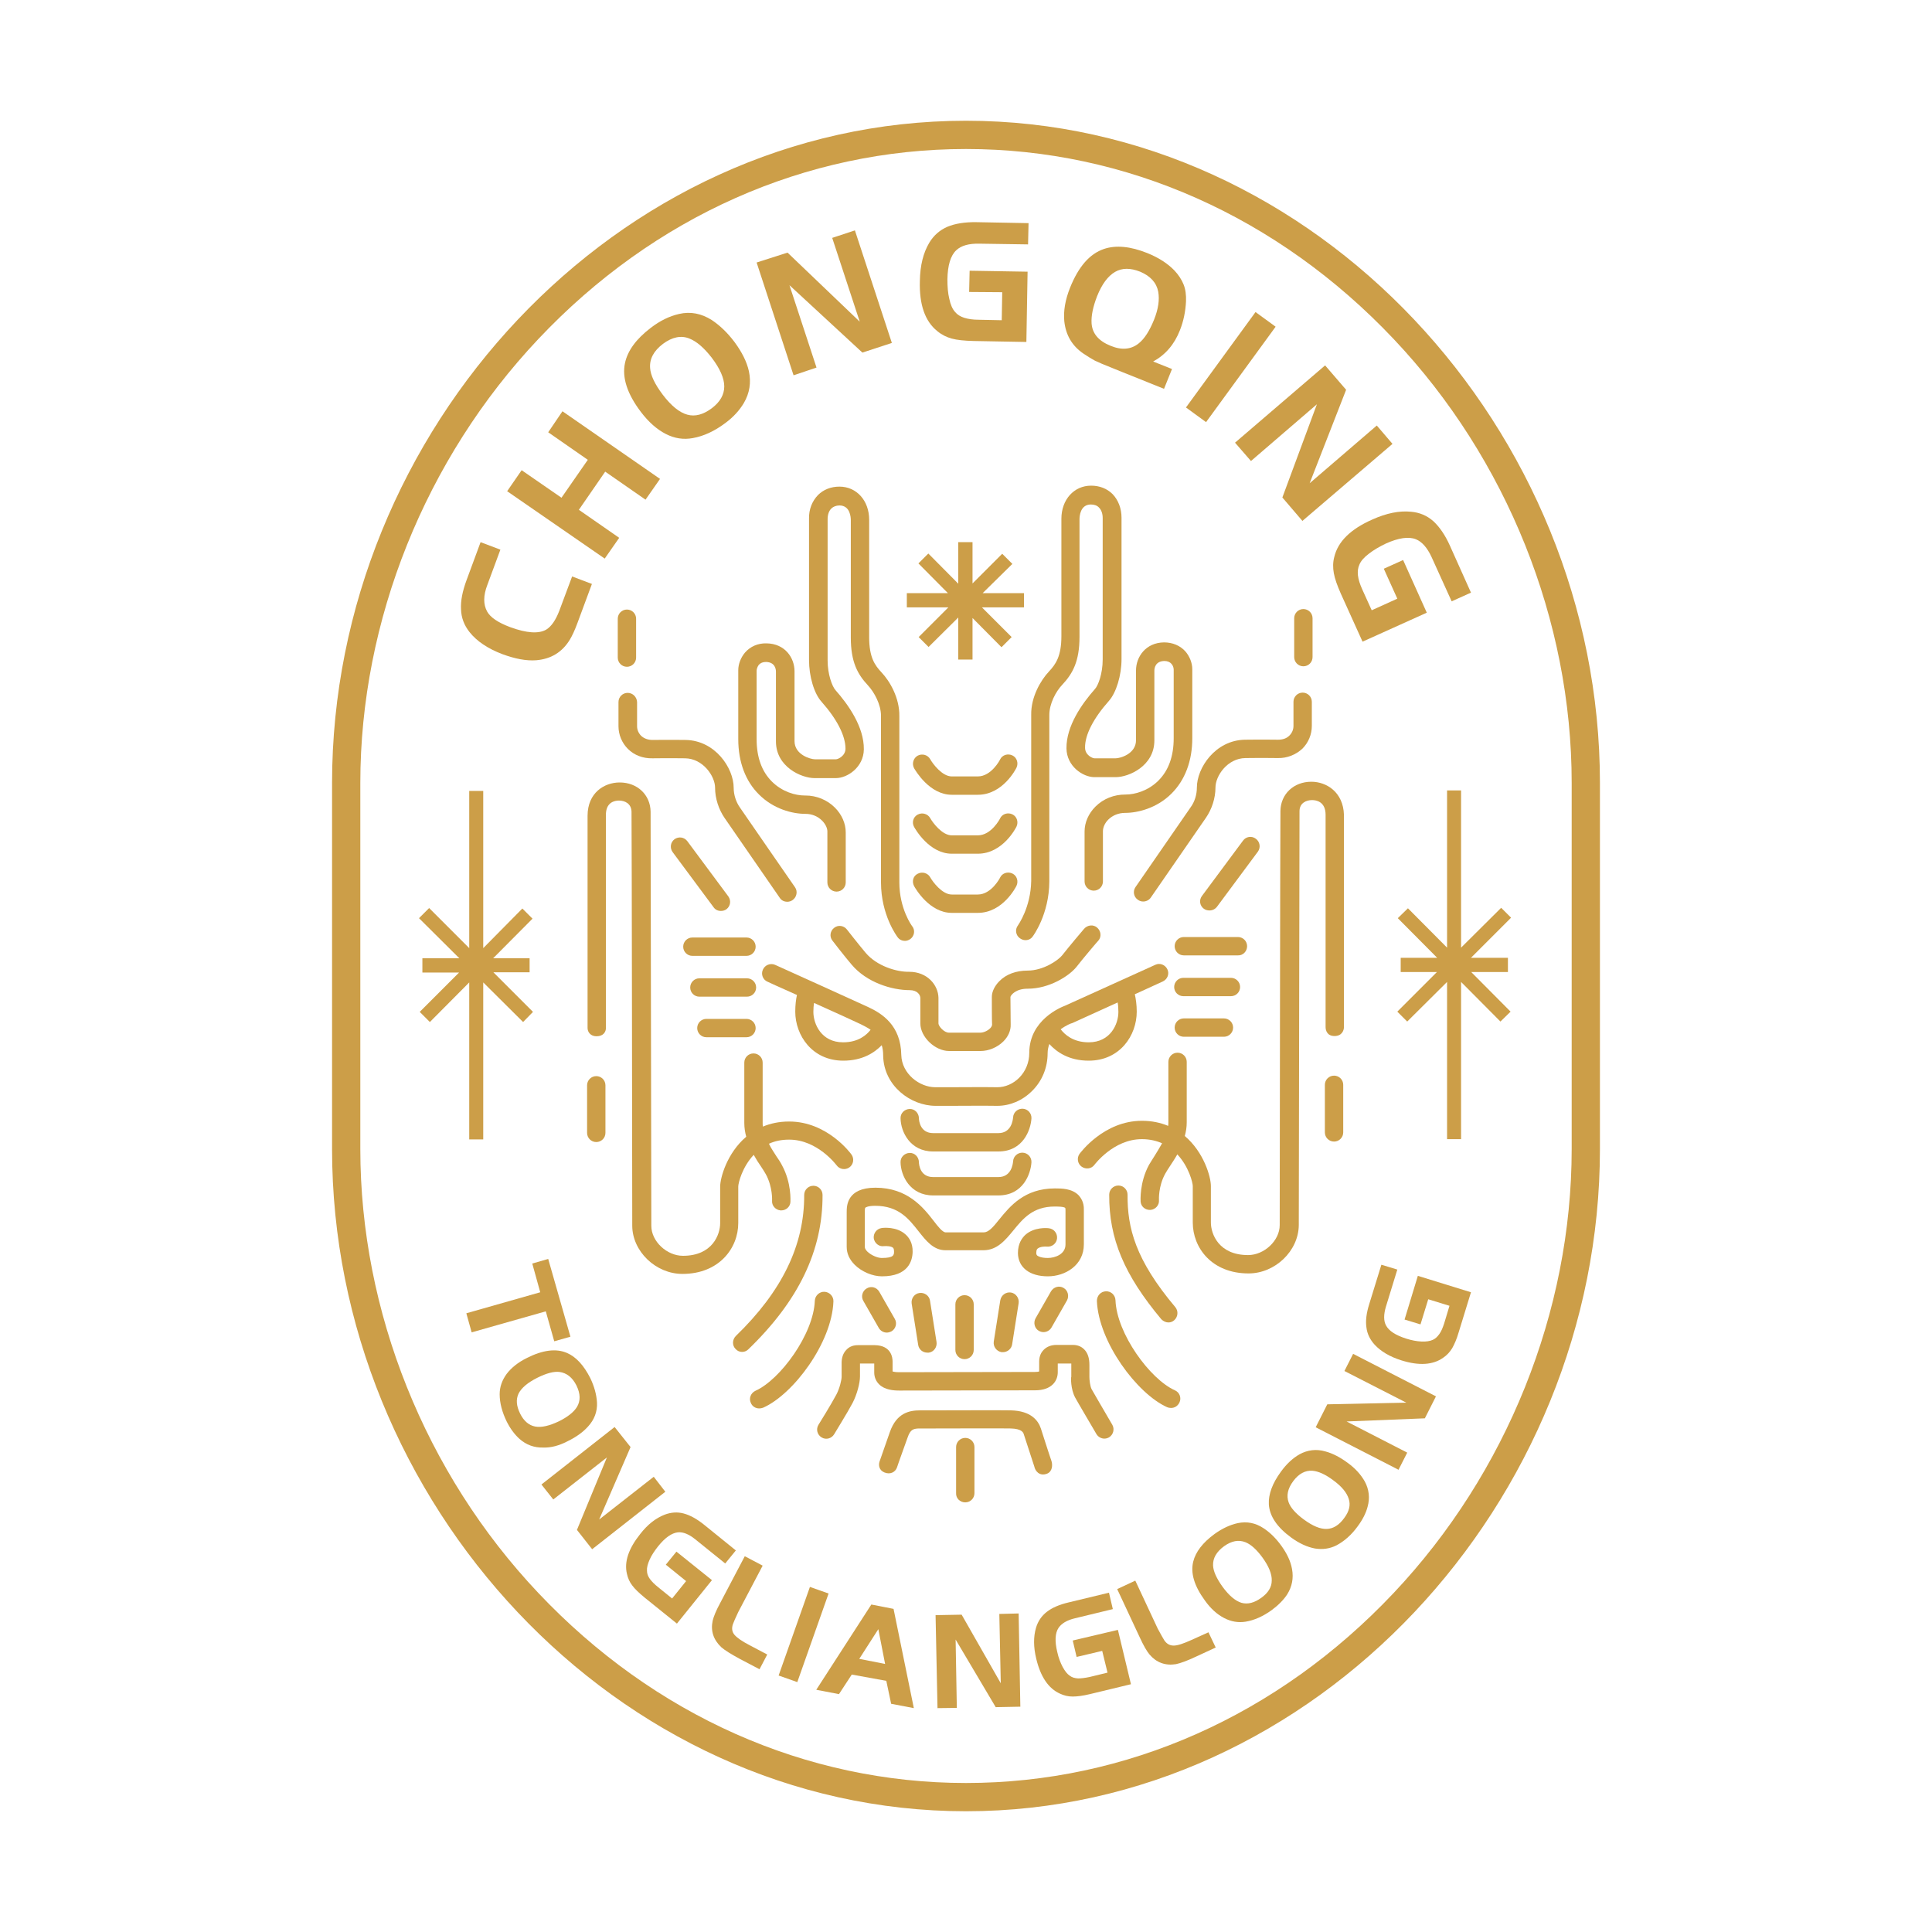 <?xml version="1.0" encoding="utf-8"?>
<!-- Created by @FCLOGO 2023-10-7 GMT+8 22:31:08 . https://fclogo.top/ -->
<!-- FOR PERSONAL USE ONLY NOT FOR COMMERCIAL USE -->
<svg version="1.1" xmlns="http://www.w3.org/2000/svg" xmlns:xlink="http://www.w3.org/1999/xlink" x="0px" y="0px"
	 viewBox="0 0 800 800" style="enable-background:new 0 0 800 800;" xml:space="preserve">
<style type="text/css">
	.st0{fill:#CC9E48;}
</style>
<g>
	<path class="st0" d="M400,50L400,50L400,50c-145,0-262.5,128.3-262.5,274.2V400v75.8C137.5,621.7,255,750,400,750h0h0
		c145,0,262.5-128.3,262.5-274.2V400v-75.8C662.5,178.3,545,50,400,50z M650.8,475.8c0,67.2-26.9,134.2-73.7,183.8
		c-47.9,50.8-110.8,78.7-177.1,78.7s-129.2-28-177.1-78.7C176,610,149.2,543,149.2,475.8V324.2c0-67.2,26.9-134.2,73.7-183.8
		C270.8,89.6,333.7,61.7,400,61.7s129.2,28,177.1,78.7C624,190,650.8,257,650.8,324.2V475.8z"/>
	<polygon class="st0" points="605,327.3 599.2,327.3 599.2,392.4 583,376.1 578.8,380.2 595.1,396.6 580,396.6 580,402.5 595,402.5 
		578.6,418.9 582.7,423 599.2,406.6 599.2,471.7 605,471.7 605,406.6 621.3,423 625.5,418.9 609.2,402.5 624.4,402.5 624.4,396.6 
		609.1,396.6 625.7,380 621.6,375.9 605,392.4 	"/>
	<polygon class="st0" points="194.3,471.8 200.1,471.8 200.1,406.8 216.6,423.2 220.7,419 204.3,402.6 219.3,402.6 219.3,396.8 
		204.2,396.8 220.5,380.4 216.3,376.2 200.1,392.6 200.1,327.5 194.3,327.5 194.3,392.6 177.7,376 173.5,380.2 190.2,396.8 
		174.9,396.8 174.9,402.7 190.1,402.7 173.8,419 178,423.2 194.3,406.8 	"/>
	<polygon class="st0" points="380.4,263.8 384.5,267.9 396.8,255.7 396.8,273.1 402.7,273.1 402.7,255.9 414.7,268 418.9,263.8 
		406.6,251.5 424,251.5 424,245.6 406.9,245.6 419.2,233.5 415,229.3 402.7,241.6 402.7,224.5 396.8,224.5 396.8,241.7 384.4,229.2 
		380.3,233.3 392.5,245.6 375.5,245.6 375.5,251.5 392.7,251.5 	"/>
	<path class="st0" d="M394.1,329.1h10.8c10.4,0,15.8-10.8,16-11.2c0.9-1.9,0.2-4.2-1.7-5.1c-1.9-0.9-4.2-0.2-5.1,1.7
		c0,0.1-3.6,7-9.2,7h-10.8c-4,0-7.9-5.3-8.9-7.1c-1-1.8-3.3-2.5-5.2-1.5c-1.8,1-2.5,3.3-1.5,5.2
		C379.1,319.1,384.9,329.1,394.1,329.1z"/>
	<path class="st0" d="M378.5,366.9c0.6,1.1,6.4,11.1,15.6,11.1h10.8c10.4,0,15.8-10.8,16-11.2c0.9-1.9,0.2-4.2-1.7-5.1
		c-1.9-0.9-4.2-0.2-5.1,1.7c0,0.1-3.6,7-9.2,7h-10.8c-4,0-7.9-5.3-8.9-7.1c-1-1.8-3.3-2.5-5.2-1.5
		C378.1,362.7,377.5,365,378.5,366.9z"/>
	<path class="st0" d="M378.5,342.4c0.6,1.1,6.4,11.1,15.6,11.1h10.8c10.4,0,15.8-10.8,16-11.2c0.9-1.9,0.2-4.2-1.7-5.1
		c-1.9-0.9-4.2-0.2-5.1,1.7c0,0.1-3.6,7-9.2,7h-10.8c-4,0-7.9-5.3-8.9-7.1c-1-1.8-3.3-2.5-5.2-1.5
		C378.1,338.3,377.5,340.6,378.5,342.4z"/>
	<path class="st0" d="M358.5,394.6c-2.8-3.3-7.8-9.7-7.8-9.7c-1.3-1.7-3.7-2-5.3-0.7c-1.7,1.3-2,3.7-0.7,5.3c0.2,0.3,5.1,6.6,8,10
		c6.2,7.3,16.5,10.5,24,10.5c3.2,0,4.4,2,4.4,3.3c0,1.6,0,10.4,0,10.5c0,5.6,6.1,11.4,11.9,11.4c0.9,0,2.9,0,5.1,0
		c2.9,0,6.1,0,7.9,0c3.4,0,7-1.5,9.5-4c2-2,3.1-4.5,3-7c0-1.7-0.1-8.7-0.1-11.4c0.2-0.8,2.2-3.4,7.1-3.4c0,0,0.1,0,0.1,0
		c8.9,0,17.2-5.3,20.2-9.1c2.4-3.1,8.9-10.8,9-10.8c1.4-1.6,1.1-4-0.5-5.4c-1.6-1.4-4-1.1-5.4,0.5c-0.3,0.3-6.6,7.8-9.1,11
		c-1.7,2.1-7.8,6.3-14.3,6.3c0,0,0,0,0,0c-4.7,0-8.9,1.5-11.7,4.4c-1.9,1.9-3.1,4.3-3.1,6.5c0,2.7,0,9.8,0.1,11.5
		c0,0.4-0.3,1-0.8,1.5c-1,1-2.7,1.8-4,1.8c-1.8,0-5,0-7.9,0c-2.3,0-4.3,0-5.2,0c-2,0-4.3-2.7-4.3-3.8c0-0.4,0-9,0-10.6
		c-0.1-5.3-4.6-10.8-12.1-10.8C371.2,402.5,363.1,400,358.5,394.6z"/>
	<path class="st0" d="M315.9,401.5c-0.9,1.9,0,4.2,1.9,5c0.1,0.1,5.5,2.5,12.2,5.5c-0.4,1.7-0.7,4.2-0.7,6.9c0,9.8,7,20.3,19.9,20.3
		c7.9,0,12.9-3.3,15.9-6.4c0.4,1.2,0.6,2.6,0.6,4.3c0.2,12.5,11.4,20.8,21.7,20.8c1.7,0,3.9,0,6.3,0c5.9,0,13.2-0.1,19.1,0
		c0.1,0,0.1,0,0.2,0c5.2,0,10.4-2.2,14.3-6.1c4.2-4.1,6.5-9.7,6.5-15.7c0-1.4,0.3-2.6,0.7-3.8c3,3.3,8.1,6.9,16.3,6.9
		c12.9,0,19.9-10.4,19.9-20.3c0-2.9-0.4-5.5-0.8-7.2l11.6-5.3c1.9-0.9,2.8-3.1,1.9-5c-0.9-1.9-3.1-2.8-5-1.9l-37.3,16.9
		c-1.9,0.7-14.9,6-14.9,19.6c0,3.9-1.5,7.6-4.2,10.3c-2.5,2.5-5.8,3.9-9,3.9c0,0-0.1,0-0.1,0c-6-0.1-13.4,0-19.3,0
		c-2.4,0-4.6,0-6.3,0c-6.5,0-13.9-5.5-14.1-13.4c-0.2-12.2-7.9-17.1-13.7-19.8c-4.8-2.2-38.3-17.4-38.6-17.5
		C319,398.7,316.7,399.6,315.9,401.5z M443.8,423.7c0.1,0,0.2-0.1,0.3-0.1l18.7-8.5c0.2,1.1,0.3,2.5,0.3,3.9
		c0,5.1-3.3,12.6-12.3,12.6c-6.5,0-10-3.3-11.6-5.4C441.5,424.5,443.6,423.7,443.8,423.7z M337.1,415.3c8.5,3.8,17,7.7,19.3,8.8
		c1.4,0.7,2.8,1.4,4.1,2.3c-1.7,2.2-5.1,5.2-11.4,5.2c-9,0-12.3-7.6-12.3-12.6C336.8,417.6,336.9,416.3,337.1,415.3z"/>
	<path class="st0" d="M386.4,476.8h27c10.3,0,13.4-9,13.7-13.7c0.1-2.1-1.5-3.9-3.6-4c-2.1-0.1-3.9,1.5-4,3.6
		c-0.1,1.1-0.7,6.5-6.1,6.5h-27c-5.2,0-5.9-4.8-5.9-6.3c-0.1-2.1-1.8-3.8-3.9-3.7c-2.1,0.1-3.8,1.8-3.7,3.9
		C373,468.6,376.8,476.8,386.4,476.8z"/>
	<path class="st0" d="M386.4,495h27c10.3,0,13.4-9,13.7-13.7c0.1-2.1-1.5-3.9-3.6-4c-2.1-0.1-3.9,1.5-4,3.6
		c-0.1,1.1-0.7,6.5-6.1,6.5h-27c-5.2,0-5.9-4.8-5.9-6.3c-0.1-2.1-1.8-3.8-3.9-3.7c-2.1,0.1-3.8,1.8-3.7,3.9
		C373,486.8,376.8,495,386.4,495z"/>
	<path class="st0" d="M446.6,494.9c-2.8-2.8-7-2.8-9.8-2.8c-12.6,0-18.6,7.4-23,12.8c-2.7,3.4-4.5,5.4-6.5,5.4c-1.9,0-4.4,0-6.9,0
		c-3.7,0-7.3,0-8.8,0c0,0,0,0,0,0c-1.3,0-3.2-2.4-5.1-4.9c-4.2-5.4-10.7-13.6-24-13.6c0,0,0,0,0,0c-11.9,0-11.9,7.6-11.9,10.1
		c0,0.5,0,1.8,0,3.5c0,3.6,0,8.9,0,10.9c0,2.7,1.1,5.2,3.3,7.4c2.9,2.9,7.4,4.8,11.3,4.8c10.9,0,12.6-6.4,12.7-10.1
		c0.1-3.8-1.6-6.1-3-7.3c-3.7-3.3-9.2-2.7-9.8-2.6c-2.1,0.3-3.5,2.2-3.3,4.2c0.3,2.1,2.2,3.6,4.2,3.3c1.1-0.1,3.1,0,3.8,0.7
		c0.1,0.1,0.4,0.4,0.4,1.5c0,1.4,0,2.7-5.1,2.7c-1.6,0-4.2-1-5.9-2.6c-0.5-0.5-1.1-1.2-1.1-2c0-2,0-7.3,0-11c0-1.7,0-3,0-3.5
		c0-0.5,0-1.5,0.2-1.7c0.2-0.2,1.2-0.8,4.1-0.8c0,0,0,0,0,0c9.7,0,13.9,5.4,18,10.6c3,3.8,6.1,7.8,11.1,7.8c0,0,0.1,0,0.1,0
		c1.4,0,5.1,0,8.7,0c2.5,0,5.1,0,6.9,0c5.7,0,9.1-4.2,12.4-8.2c4-4.9,8.1-9.9,17.1-9.9c1,0,3.9,0,4.4,0.6c0,0,0.1,0.3,0.1,0.7
		c0,1.3,0,4.8,0,8.2c0,2.4,0,4.8,0,6.2c0,4.1-4.4,5.6-7.3,5.6c-1.5,0-2.8-0.2-3.7-0.6c-1-0.4-1.1-0.9-1.1-1.5c0-1.3,0.4-1.7,0.6-1.8
		c0.9-0.8,3-0.9,3.8-0.8c2.1,0.2,4-1.3,4.2-3.4c0.2-2.1-1.3-4-3.4-4.2c-0.6-0.1-6-0.6-9.7,2.7c-1.4,1.3-3.1,3.6-3.1,7.6
		c0.1,5.9,4.8,9.6,12.4,9.6c7.2,0,14.9-4.6,14.9-13.2c0-1.4,0-3.8,0-6.2c0-3.4,0-6.9,0-8.2C448.9,497.9,447.6,496,446.6,494.9z"/>
	<path class="st0" d="M395.6,540.1V559c0,2.1,1.7,3.8,3.8,3.8c2.1,0,3.8-1.7,3.8-3.8v-18.9c0-2.1-1.7-3.8-3.8-3.8
		C397.3,536.3,395.6,538,395.6,540.1z"/>
	<path class="st0" d="M445.2,578.7c0.9,1.7,8,13.7,8.8,15.1c0.7,1.2,2,1.9,3.3,1.9c0.7,0,1.3-0.2,1.9-0.5c1.8-1.1,2.4-3.4,1.4-5.2
		c-3.1-5.3-8-13.7-8.6-14.8c-0.6-1.2-0.9-3.7-0.9-5c0-0.9,0-1.3,0-2.6l0-2.4c0-2.9-0.7-5-2.2-6.5c-0.8-0.8-2.3-1.8-4.6-1.8
		c-0.9,0-4.2,0-6.3,0h-0.5c0,0,0,0,0,0c-2.2,0-4,0.7-5.3,2c-0.9,0.9-1.9,2.4-1.9,4.9l0,4.1c-0.3,0.1-0.9,0.2-1.8,0.2
		c-2.6,0-55.7,0.1-56.2,0.1c-1.5,0-2.3-0.2-2.7-0.3v-4.1c0-1.6-0.5-6.7-7.4-6.8c-1.4,0-4.5,0-6.4,0l-0.6,0c-2.4,0-3.9,1-4.7,1.9
		c-1.4,1.4-2.1,3.4-2,6c0,1.5,0,2.9,0,4.4l0,0.8c0,1.2-0.8,4.8-2.2,7.4c-1.9,3.6-7.3,12.4-7.4,12.5c-1.1,1.8-0.5,4.1,1.3,5.2
		c1.8,1.1,4.1,0.5,5.2-1.3c0.2-0.4,5.6-9.1,7.6-12.9c1.9-3.6,3.1-8.4,3.1-11l0-0.8c0-1.5,0-2.9,0-4.5c0-0.1,0-0.1,0-0.1
		c1.7,0,4.6,0,5.9,0v3.7c0,1.9,0.7,3.6,2,4.9c2.3,2.3,5.9,2.6,8.4,2.6c0.5,0,53.6-0.1,56.2-0.1c6.9,0,9.4-3.9,9.4-7.5l0-3.6h0.1
		c1.7,0,4.1,0,5.5,0c0,0.2,0,0.4,0,0.7l0,2.4c0,1.2,0,1.5,0,2.4C443.4,570.2,443.3,575.2,445.2,578.7z"/>
	<path class="st0" d="M433.6,610.2c2.2-0.9,2.3-3.6,1.8-5.2c-0.6-1.6-4.4-13.5-4.4-13.5c-1.1-3.3-4.1-7.3-12.4-7.5
		c-4.2-0.1-22.2,0-31.9,0c-2.8,0-4.8,0-5.7,0c-4.4,0-9.7,1-12.5,8.9c-0.9,2.6-3.8,10.8-4.3,12.3c-0.5,1.5-0.2,3.6,2,4.5
		c2.4,1,4.5-0.1,5.2-2c0.6-1.9,3.5-9.8,4.4-12.4c1.2-3.5,2.4-3.8,5.3-3.8c0.9,0,3,0,5.7,0c9.7,0,27.6-0.1,31.7,0
		c4.6,0.1,5.2,1.7,5.4,2.3c0,0,3.9,12,4.4,13.5C428.6,608.9,430.3,611.5,433.6,610.2z"/>
	<path class="st0" d="M399.7,622.1c2.1,0,3.8-1.7,3.8-3.8l0-19.1c0-2.1-1.7-3.8-3.8-3.8c0,0,0,0,0,0c-2.1,0-3.8,1.7-3.8,3.8l0,19.1
		C395.8,620.4,397.5,622.1,399.7,622.1C399.7,622.1,399.7,622.1,399.7,622.1z"/>
	<path class="st0" d="M418.6,535.2c-2.1-0.3-4,1.1-4.4,3.2l-2.7,17.1c-0.3,2.1,1.1,4,3.2,4.4c0.2,0,0.4,0,0.6,0
		c1.8,0,3.5-1.3,3.8-3.2l2.7-17.1C422.1,537.5,420.6,535.5,418.6,535.2z"/>
	<path class="st0" d="M435.2,534.7l-6.4,11.2c-1,1.8-0.4,4.2,1.4,5.2c0.6,0.3,1.2,0.5,1.9,0.5c1.3,0,2.6-0.7,3.3-1.9l6.4-11.2
		c1-1.8,0.4-4.2-1.4-5.2C438.6,532.2,436.3,532.9,435.2,534.7z"/>
	<path class="st0" d="M483.3,582.7c0.5,0.2,1,0.3,1.6,0.3c1.5,0,2.8-0.8,3.5-2.3c0.9-1.9,0-4.2-1.9-5c-10.3-4.6-24.1-23.5-24.6-37.3
		c-0.1-2.1-1.8-3.8-4-3.7c-2.1,0.1-3.7,1.8-3.7,4C454.9,555.7,470.8,577.1,483.3,582.7z"/>
	<path class="st0" d="M483.8,547.6c0.9,0,1.7-0.3,2.4-0.9c1.6-1.4,1.8-3.8,0.5-5.4c-16.6-19.7-19.9-32.9-19.8-46.6
		c0-2.1-1.7-3.8-3.8-3.8c0,0,0,0,0,0c-2.1,0-3.8,1.7-3.8,3.8c-0.1,18.2,6.2,33.2,21.6,51.6C481.7,547.1,482.8,547.6,483.8,547.6z"/>
	<path class="st0" d="M543,323.7c-7.3,0-12.7,5.1-12.8,12.1c-0.1,5.2-0.3,163.6-0.3,171.5c0,6.4-6.4,12.4-13.1,12.4
		c-12.2,0-15.4-8.8-15.4-13.5v-15.1c0-3.8-2.9-14-10.8-20.7c0.5-1.8,0.8-3.7,0.8-5.7c0-4.6,0-24.8,0-25c0-2.1-1.7-3.8-3.8-3.8
		c0,0,0,0,0,0c-2.1,0-3.8,1.7-3.8,3.8c0,0.2,0,20.5,0,25c0,0.5,0,1-0.1,1.5c-3.1-1.3-6.7-2.1-10.8-2.1c0,0,0,0-0.1,0
		c-15.7,0-25.4,13.2-25.8,13.7c-1.2,1.7-0.8,4.1,0.9,5.3c1.7,1.2,4.1,0.9,5.3-0.8c0.1-0.1,7.9-10.6,19.6-10.6c0,0,0,0,0.1,0
		c3.2,0,6,0.7,8.3,1.7c-1,1.8-2.1,3.6-3.1,5.2c-0.8,1.3-1.6,2.5-2.3,3.7c-4,7.3-3.5,14.9-3.5,15.2c0.1,2,1.8,3.5,3.8,3.5
		c0.1,0,0.2,0,0.3,0c2.1-0.2,3.7-2,3.5-4.1c0-0.1-0.3-5.7,2.6-10.9c0.5-0.9,1.2-2,2-3.2c0.9-1.4,2-3,3-4.8
		c4.8,5.1,6.4,11.8,6.4,13.1v15.1c0,10.5,7.9,21.1,23.1,21.1c11,0,20.7-9.3,20.8-20c0-8,0.3-166.4,0.3-171.4c0-3.4,2.8-4.6,5.2-4.6
		c1.7,0,5.6,0.6,5.6,6.1c0,7.1,0,86.6,0,87.9c0,1.3,0.6,3.7,3.7,3.7c3.1,0,3.9-2.4,3.9-3.7c0-1.4,0-80.8,0-87.9
		C556.2,328,549.3,323.7,543,323.7z"/>
	<path class="st0" d="M552.4,445.4c-2.1,0-3.8,1.7-3.8,3.8v19.7c0,2.1,1.7,3.8,3.8,3.8c2.1,0,3.8-1.7,3.8-3.8v-19.7
		C556.2,447.1,554.5,445.4,552.4,445.4z"/>
	<path class="st0" d="M506.8,421.7h-16.6c-2.1,0-3.8,1.7-3.8,3.8c0,2.1,1.7,3.8,3.8,3.8h16.6c2.1,0,3.8-1.7,3.8-3.8
		C510.6,423.4,508.9,421.7,506.8,421.7z"/>
	<path class="st0" d="M513.5,408.7c0-2.1-1.7-3.8-3.8-3.8H490c-2.1,0-3.8,1.7-3.8,3.8c0,2.1,1.7,3.8,3.8,3.8h19.7
		C511.8,412.5,513.5,410.8,513.5,408.7z"/>
	<path class="st0" d="M516.4,391.8c0-2.1-1.7-3.8-3.8-3.8h-22.4c-2.1,0-3.8,1.7-3.8,3.8c0,2.1,1.7,3.8,3.8,3.8h22.4
		C514.7,395.7,516.4,393.9,516.4,391.8z"/>
	<path class="st0" d="M520,347.3c-1.7-1.3-4.1-0.9-5.3,0.8l-17,22.9c-1.3,1.7-0.9,4.1,0.8,5.3c0.7,0.5,1.5,0.7,2.3,0.7
		c1.2,0,2.3-0.5,3.1-1.5l17-22.9C522.1,350.9,521.7,348.5,520,347.3z"/>
	<path class="st0" d="M529.1,313.9c3.9,0.1,7.5-1.4,10.2-3.9c2.5-2.5,3.9-5.9,3.9-9.4v-10c0-2.1-1.7-3.8-3.8-3.8
		c-2.1,0-3.8,1.7-3.8,3.8v10c0,1.5-0.6,2.9-1.7,4c-1.2,1.2-2.8,1.7-4.7,1.7c-7.5-0.1-12.4,0-13.7,0c-12.3,0.2-19.9,11.7-19.9,19.8
		c0,2.9-0.9,5.9-2.6,8.2c-1.9,2.7-22,31.8-22.8,33c-1.2,1.7-0.8,4.1,1,5.3c0.7,0.5,1.4,0.7,2.2,0.7c1.2,0,2.4-0.6,3.1-1.6
		c0.2-0.3,20.9-30.3,22.8-33c2.5-3.6,4-8.2,4-12.6c0-4.8,4.9-12.1,12.4-12.2C516.9,313.9,521.7,313.8,529.1,313.9z"/>
	<path class="st0" d="M539.7,252.2C539.7,252.2,539.7,252.2,539.7,252.2c-2.1,0-3.8,1.7-3.8,3.8l0,16.1c0,2.1,1.7,3.8,3.8,3.8
		c0,0,0,0,0,0c2.1,0,3.8-1.7,3.8-3.8l0-16.1C543.5,253.9,541.8,252.2,539.7,252.2z"/>
	<path class="st0" d="M421.5,383.2c-1.3,1.7-0.9,4.1,0.8,5.3c0.7,0.5,1.5,0.8,2.3,0.8c1.2,0,2.3-0.5,3-1.5c0.3-0.4,6.8-9.2,6.9-22.7
		c0-10.8,0-63.7,0-69c0-4.7,2.7-9.8,5.4-12.6c4.3-4.6,7.1-9.7,7.1-19.8V215c0-1,0.2-6.1,4.7-6.1c0,0,0,0,0,0c1.4,0,2.6,0.4,3.4,1.3
		c1,1,1.5,2.6,1.5,4.3c0,3.2,0,35.4,0,50.9l0,7.7c0,5.9-1.9,10.8-3.2,12.2c-5.4,6.1-11.9,15.3-11.8,24.6c0.1,7.4,6.8,11.9,11.6,11.9
		c0,0,0,0,0.1,0c0.9,0,1.7,0,2.6,0c1.8,0,3.6,0,6.1,0c5.4,0,16-4.6,16-15.2v-28.9c0-0.9,0.3-3.9,4.1-4c1.3,0,2.3,0.4,3,1.2
		c0.7,0.8,0.9,1.8,0.9,2.4c0,2,0,9.8,0,17.3c0,3.9,0,7.8,0,11.1c0,7.4-2.1,13.3-6.3,17.5c-4.3,4.3-9.8,5.8-13.6,5.8c0,0-0.1,0-0.1,0
		c-4.7,0-9.1,1.7-12.4,5c-2.9,2.9-4.5,6.6-4.5,10.3c0,5.5,0,20.6,0,20.7c0,2.1,1.7,3.8,3.8,3.8c0,0,0,0,0,0c2.1,0,3.8-1.7,3.8-3.8
		c0-0.2,0-15.3,0-20.8c0-1.6,0.8-3.4,2.2-4.8c1.8-1.8,4.3-2.8,7-2.8c5.3,0,13.2-2,19.2-8c5.6-5.6,8.6-13.5,8.6-22.9
		c0-3.3,0-7.3,0-11.1c0-7.9,0-15.4,0-17.5c0-2.6-1.1-5.3-2.8-7.3c-2.2-2.5-5.4-3.8-8.9-3.8c-7.6,0.1-11.6,6-11.6,11.6v28.9
		c0,5.7-6.6,7.5-8.4,7.5c-2.5,0-4.4,0-6.2,0c-0.8,0-1.7,0-2.6,0c0,0,0,0,0,0c-0.8,0-3.9-1.3-3.9-4.4c-0.1-5.3,3.5-12.2,9.9-19.4
		c3-3.4,5.2-10.5,5.2-17.3l0-7.7c0-15.5,0-47.6,0-50.8c0-3.8-1.3-7.3-3.7-9.8c-2.3-2.3-5.4-3.5-8.9-3.5c0,0,0,0,0,0
		c-7.1,0-12.3,5.8-12.3,13.7v48.6c0,8.4-2.4,11.7-5.1,14.6c-3.5,3.7-7.5,10.6-7.4,17.9c0,5.4,0,58.1,0,68.9
		C426.8,375.8,421.6,383,421.5,383.2z"/>
	<path class="st0" d="M380.7,535.4c-2.1,0.3-3.5,2.3-3.2,4.4l2.7,17.1c0.3,1.9,1.9,3.2,3.8,3.2c0.2,0,0.4,0,0.6,0
		c2.1-0.3,3.5-2.3,3.2-4.4l-2.7-17.1C384.8,536.5,382.8,535.1,380.7,535.4z"/>
	<path class="st0" d="M358.9,533.5c-1.8,1-2.5,3.4-1.4,5.2l6.4,11.2c0.7,1.2,2,1.9,3.3,1.9c0.6,0,1.3-0.2,1.9-0.5
		c1.8-1,2.5-3.4,1.4-5.2l-6.4-11.2C363,533,360.7,532.4,358.9,533.5z"/>
	<path class="st0" d="M314.4,583.2c0.5,0,1-0.1,1.6-0.3c12.6-5.6,28.5-27,29.1-44c0.1-2.1-1.6-3.9-3.7-4c-2.1-0.1-3.9,1.6-4,3.7
		c-0.5,13.8-14.3,32.7-24.6,37.3c-1.9,0.9-2.8,3.1-1.9,5C311.5,582.4,312.9,583.2,314.4,583.2z"/>
	<path class="st0" d="M307.3,559.8c1,0,1.9-0.4,2.6-1.1c20.7-20,30.8-40.8,30.7-63.9c0-2.1-1.7-3.8-3.8-3.8c0,0,0,0,0,0
		c-2.1,0-3.8,1.7-3.8,3.8c0.1,20.8-9.2,39.9-28.3,58.4c-1.5,1.5-1.6,3.9-0.1,5.4C305.3,559.4,306.3,559.8,307.3,559.8z"/>
	<path class="st0" d="M256.3,331.5c2.4,0,5.1,1.2,5.2,4.6c0.1,5,0.3,163.4,0.3,171.4c0,10.6,9.7,20,20.8,20
		c15.1,0,23.1-10.6,23.1-21.1v-15.1c0-1.4,1.6-8,6.4-13.1c1,1.8,2,3.4,3,4.8c0.8,1.2,1.5,2.3,2,3.2c2.9,5.3,2.6,10.9,2.6,10.9
		c-0.2,2.1,1.4,3.9,3.5,4.1c0.1,0,0.2,0,0.3,0c2,0,3.7-1.5,3.8-3.5c0-0.3,0.5-7.9-3.5-15.2c-0.6-1.2-1.4-2.4-2.3-3.7
		c-1-1.6-2.2-3.3-3.1-5.2c2.4-1.1,5.1-1.7,8.3-1.7c0,0,0,0,0.1,0c11.7,0,19.5,10.5,19.6,10.6c1.2,1.7,3.6,2.1,5.3,0.9
		c1.7-1.2,2.1-3.6,0.9-5.3c-0.4-0.6-10.1-13.7-25.8-13.7c0,0,0,0-0.1,0c-4.1,0-7.7,0.8-10.8,2.1c-0.1-0.5-0.1-1-0.1-1.5
		c0-4.5,0-24.8,0-25c0-2.1-1.7-3.8-3.8-3.8c0,0,0,0,0,0c-2.1,0-3.8,1.7-3.8,3.8c0,0.2,0,20.5,0,25c0,2,0.3,3.9,0.8,5.7
		c-7.9,6.7-10.8,16.9-10.8,20.7v15.1c0,4.7-3.2,13.5-15.4,13.5c-6.7,0-13.1-6-13.1-12.4c0-7.9-0.3-166.3-0.3-171.5
		c-0.1-7-5.5-12.1-12.8-12.1c-6.4,0-13.3,4.3-13.3,13.8c0,7.1,0,86.7,0,87.9c0,1.6,1.2,3.4,3.7,3.4c2.9,0,3.9-1.9,3.9-3.4
		c0-1.5,0-80.8,0-87.9C250.7,332.1,254.6,331.5,256.3,331.5z"/>
	<path class="st0" d="M246.9,445.6c-2.1,0-3.8,1.7-3.8,3.8v19.7c0,2.1,1.7,3.8,3.8,3.8c2.1,0,3.8-1.7,3.8-3.8v-19.7
		C250.7,447.3,249,445.6,246.9,445.6z"/>
	<path class="st0" d="M309.1,421.9h-16.6c-2.1,0-3.8,1.7-3.8,3.8c0,2.1,1.7,3.8,3.8,3.8h16.6c2.1,0,3.8-1.7,3.8-3.8
		C312.9,423.6,311.2,421.9,309.1,421.9z"/>
	<path class="st0" d="M309.3,405.1h-19.7c-2.1,0-3.8,1.7-3.8,3.8c0,2.1,1.7,3.8,3.8,3.8h19.7c2.1,0,3.8-1.7,3.8-3.8
		C313.1,406.8,311.4,405.1,309.3,405.1z"/>
	<path class="st0" d="M286.7,395.8h22.4c2.1,0,3.8-1.7,3.8-3.8c0-2.1-1.7-3.8-3.8-3.8h-22.4c-2.1,0-3.8,1.7-3.8,3.8
		C282.9,394.1,284.6,395.8,286.7,395.8z"/>
	<path class="st0" d="M298.5,377.2c0.8,0,1.6-0.2,2.3-0.7c1.7-1.3,2-3.6,0.8-5.3l-17-22.9c-1.3-1.7-3.6-2-5.3-0.8
		c-1.7,1.3-2,3.6-0.8,5.3l17,22.9C296.2,376.7,297.3,377.2,298.5,377.2z"/>
	<path class="st0" d="M259.9,286.9c-2.1,0-3.8,1.7-3.8,3.8v10c0,3.5,1.4,6.9,3.9,9.4c2.6,2.6,6.2,4,10.2,3.9c7.4-0.1,12.2,0,13.5,0
		c7.4,0.1,12.4,7.4,12.4,12.2c0,4.4,1.5,9,4,12.6c1.9,2.7,22.6,32.7,22.8,33c0.7,1.1,1.9,1.6,3.1,1.6c0.7,0,1.5-0.2,2.2-0.7
		c1.7-1.2,2.2-3.6,1-5.3c-0.9-1.2-20.9-30.3-22.8-33c-1.7-2.4-2.6-5.4-2.6-8.2c0-8.1-7.6-19.6-19.9-19.8c-1.3,0-6.2-0.1-13.7,0
		c-1.9,0-3.5-0.6-4.7-1.7c-1.1-1.1-1.7-2.5-1.7-4v-10C263.7,288.6,262,286.9,259.9,286.9z"/>
	<path class="st0" d="M259.6,252.4C259.6,252.4,259.6,252.4,259.6,252.4c-2.1,0-3.8,1.7-3.8,3.8l0,16.1c0,2.1,1.7,3.8,3.8,3.8
		c0,0,0,0,0,0c2.1,0,3.8-1.7,3.8-3.8l0-16.1C263.4,254.1,261.7,252.4,259.6,252.4z"/>
	<path class="st0" d="M365,278.4c-2.7-2.9-5.1-6.1-5.1-14.6v-48.6c0-7.9-5.2-13.7-12.3-13.7c0,0,0,0,0,0c-3.5,0-6.6,1.2-8.9,3.5
		c-2.4,2.5-3.8,5.9-3.7,9.8c0,3.2,0,35.3,0,50.8l0,7.7c0,6.8,2.1,13.9,5.2,17.3c6.4,7.2,9.9,14.1,9.9,19.4c0,3-3.1,4.4-3.9,4.4
		c0,0,0,0,0,0c-0.9,0-1.7,0-2.6,0c-1.8,0-3.7,0-6.2,0c-1.8,0-8.4-1.9-8.4-7.5v-28.9c0-5.7-4-11.5-11.6-11.6
		c-3.6-0.1-6.7,1.3-8.9,3.8c-1.7,2-2.8,4.7-2.8,7.3c0,2.1,0,9.6,0,17.5c0,3.9,0,7.8,0,11.1c0,9.4,3,17.4,8.6,22.9c6,6,13.8,8,19.2,8
		c2.7,0,5.1,1,6.9,2.8c1.4,1.4,2.3,3.2,2.2,4.8c0,5.5,0,20.7,0,20.8c0,2.1,1.7,3.8,3.8,3.8c0,0,0,0,0,0c2.1,0,3.8-1.7,3.8-3.8
		c0-0.2,0-15.2,0-20.7c0-3.7-1.6-7.4-4.5-10.3c-3.2-3.2-7.6-5-12.2-5c-0.1,0-0.2,0-0.3,0c-3.8,0-9.3-1.5-13.6-5.8
		c-4.2-4.2-6.3-10.1-6.3-17.5c0-3.3,0-7.3,0-11.1c0-7.5,0-15.3,0-17.3c0-0.6,0.3-1.6,0.9-2.4c0.7-0.8,1.7-1.2,3-1.2
		c3.8,0.1,4.1,3.1,4.1,4v28.9c0,10.6,10.6,15.2,16,15.2c2.5,0,4.3,0,6.1,0c0.9,0,1.7,0,2.6,0c0,0,0,0,0.1,0
		c4.8,0,11.5-4.5,11.6-11.9c0.1-9.3-6.4-18.5-11.8-24.6c-1.3-1.5-3.2-6.4-3.2-12.2l0-7.7c0-15.5,0-47.7,0-50.9
		c0-1.7,0.5-3.3,1.5-4.3c0.8-0.8,2-1.3,3.4-1.3c0,0,0,0,0,0c4.5,0,4.7,5,4.7,6.1v48.6c0,10.1,2.8,15.2,7.1,19.8
		c2.6,2.8,5.4,7.9,5.4,12.6c0,5.4,0,58.2,0,69c0,13.5,6.6,22.3,6.9,22.7c0.7,1,1.9,1.5,3,1.5c0.8,0,1.6-0.3,2.3-0.8
		c1.7-1.3,2-3.7,0.7-5.3c-0.1-0.1-5.3-7.2-5.3-18.1c0-10.8,0-63.6,0-68.9C372.5,289,368.5,282.1,365,278.4z"/>
	<path class="st0" d="M194.4,261.7c3,3.8,7.6,6.9,13.7,9.2c5.2,1.9,9.8,2.8,13.9,2.5c6.1-0.5,10.8-3.3,14-8.6c0.9-1.5,2-3.8,3.1-6.8
		l6-16.2l-8.2-3.1l-5.3,14.2c-1.5,3.9-3.3,6.5-5.4,7.8c-3.1,1.8-8.1,1.5-14.9-1c-5.1-1.9-8.3-4.1-9.6-6.5c-1.6-2.9-1.6-6.6,0.1-11
		l5.4-14.6l-8.2-3.1l-5.8,15.7c-1.7,4.6-2.5,8.6-2.3,12.1C191,255.8,192.2,258.9,194.4,261.7z"/>
	<polygon class="st0" points="256.4,222.7 239.7,211.1 250.6,195.3 267.3,206.9 273.3,198.3 232.9,170.3 227,179 243.4,190.4 
		232.5,206.1 216,194.7 210,203.4 250.4,231.3 	"/>
	<path class="st0" d="M275.7,179.7c3.7,1.9,7.4,2.4,11.2,1.7c4.5-0.8,9-2.9,13.4-6.2c3.4-2.5,5.9-5.3,7.7-8.3
		c2.4-4.1,3.1-8.5,2.1-13.2c-0.9-4-2.9-7.9-5.9-12c-3-4-6.2-7-9.5-9.2c-4.3-2.7-8.8-3.6-13.5-2.5c-4,0.9-7.9,2.8-11.8,5.8
		c-6,4.6-9.5,9.4-10.6,14.5c-1.3,6,0.9,12.8,6.6,20.3C268.6,174.8,272,177.8,275.7,179.7z M274.5,142.4c3.9-2.9,7.6-3.6,11-2.2
		c3,1.2,6,3.8,9.2,7.9c3.4,4.5,5.2,8.5,5.2,11.9c0,3.4-1.7,6.4-5.1,9c-3.6,2.7-7,3.6-10.2,2.7c-3.3-0.9-6.7-3.7-10.2-8.3
		c-3.3-4.4-5-8-5.2-11C268.9,148.6,270.7,145.3,274.5,142.4z"/>
	<polygon class="st0" points="338.1,152.2 326.9,118.1 357.1,146 369.3,142 354,95.4 344.6,98.5 356,133.2 326.1,104.6 313.3,108.7 
		328.6,155.4 	"/>
	<path class="st0" d="M388.1,137.1c1.8,1.5,3.8,2.5,6,3.1c2.2,0.6,5.2,0.9,9,1l21.9,0.4l0.5-29.1l-24-0.4l-0.2,8.8L415,121
		l-0.2,11.6l-9.5-0.2c-2.4,0-4.4-0.3-6-0.8c-1.6-0.5-2.9-1.3-3.8-2.4c-1.1-1.2-1.9-3-2.4-5.4c-0.6-2.4-0.8-5.1-0.8-8.1
		c0.1-5.8,1.3-9.9,3.7-12.1c2-1.9,5.2-2.8,9.5-2.7l20.2,0.3l0.2-8.8l-21.4-0.4c-5-0.1-9.1,0.6-12.2,1.9c-3.2,1.4-5.7,3.6-7.5,6.6
		c-2.5,4.2-3.8,9.4-3.9,15.8C380.6,126.1,383,133,388.1,137.1z"/>
	<path class="st0" d="M448.6,146.4c1.8,1.2,3.4,2.2,4.7,2.9c1.4,0.7,4,1.8,7.8,3.3l3.7,1.5l17.2,6.9l3.3-8.2l-7.8-3.1
		c5.1-2.8,8.8-7.1,11.1-13c1.5-3.8,2.3-7.8,2.5-11.9c0.1-2.7-0.2-5-1-7c-0.8-2-2.1-4-3.8-5.8c-2.8-2.9-6.5-5.3-11.2-7.2
		c-7-2.8-13-3.4-18-1.7c-5.9,2-10.5,7.3-14,16c-2,5-2.8,9.6-2.4,13.9C441.3,138.7,443.9,143.2,448.6,146.4z M454.3,122.6
		c2-5,4.5-8.3,7.4-10c2.9-1.7,6.4-1.7,10.4-0.1c4.3,1.8,6.8,4.6,7.5,8.3c0.6,3.4,0,7.2-1.7,11.5c-1.9,4.7-4,8-6.4,9.9
		c-3.1,2.5-7,2.9-11.6,1c-5-2-7.6-5.1-7.9-9.3C451.8,130.7,452.6,127,454.3,122.6z"/>
	
		<rect x="485.2" y="146.7" transform="matrix(0.589 -0.808 0.808 0.589 86.767 474.363)" class="st0" width="48.9" height="10.3"/>
	<polygon class="st0" points="518,190.9 545.3,167.4 531,206 539.3,215.7 576.6,183.8 570.1,176.2 542.3,200.1 557.4,161.4 
		548.7,151.3 511.4,183.3 	"/>
	<path class="st0" d="M552.5,230.6c-0.6,2.2-0.6,4.5-0.2,6.7c0.4,2.3,1.4,5.1,2.9,8.5l9,19.9l26.6-12l-9.8-21.8l-8,3.6l5.6,12.4
		l-10.6,4.8l-3.9-8.6c-1-2.2-1.6-4.1-1.8-5.8c-0.2-1.7,0-3.2,0.6-4.5c0.6-1.5,1.9-3,3.9-4.5c1.9-1.5,4.3-2.9,7-4.2
		c5.3-2.4,9.5-3,12.5-1.8c2.5,1,4.7,3.5,6.5,7.4l8.3,18.3l8-3.6l-8.7-19.4c-2-4.5-4.4-7.9-6.9-10.2c-2.6-2.3-5.7-3.6-9.2-3.9
		c-4.9-0.5-10.2,0.6-16,3.2C559.2,219.1,554,224.3,552.5,230.6z"/>
	<polygon class="st0" points="229.5,555.4 236.2,553.5 227,521.3 220.4,523.2 223.7,535.1 193.1,543.8 195.3,551.7 226,543 	"/>
	<path class="st0" d="M235,596.8c3.5-1.7,6.3-3.7,8.4-6c2.7-2.9,4-6.3,3.8-10.1c-0.2-3.2-1.1-6.6-2.8-10.1
		c-2.7-5.3-5.9-8.8-9.7-10.4c-4.4-1.9-10-1.2-16.5,2.1c-3.7,1.8-6.5,4.1-8.4,6.6c-1.9,2.6-2.9,5.4-2.9,8.4c0,3.6,1,7.4,2.9,11.3
		c1.5,3,3.3,5.4,5.3,7.2c2.8,2.5,6.1,3.7,9.9,3.6C228.2,599.5,231.5,598.6,235,596.8z M221.6,590.7c-2.6-0.5-4.7-2.3-6.2-5.3
		c-1.6-3.2-1.8-5.9-0.7-8.3c1.2-2.4,3.8-4.6,7.8-6.6c3.8-1.9,6.9-2.7,9.2-2.4c2.9,0.4,5.3,2.2,7,5.6c1.7,3.5,1.7,6.4,0.2,8.9
		c-1.3,2.1-3.8,4.1-7.4,5.9C227.5,590.4,224.2,591.2,221.6,590.7z"/>
	<polygon class="st0" points="270.7,611.5 248.1,629.2 261.1,599.2 254.5,590.9 224.2,614.7 229.1,620.9 251.3,603.5 238.9,633.5 
		245.2,641.5 275.5,617.7 	"/>
	<path class="st0" d="M280.1,642.5l-4.4,5.4l8.4,6.8l-5.8,7.2l-5.8-4.7c-1.5-1.2-2.6-2.3-3.4-3.4c-0.8-1.1-1.2-2.2-1.2-3.4
		c-0.1-1.3,0.3-2.8,1.1-4.6c0.8-1.8,2-3.6,3.5-5.5c2.9-3.6,5.6-5.5,8.2-5.8c2.2-0.2,4.6,0.8,7.2,2.9l12.4,10l4.4-5.4l-13.1-10.6
		c-3.1-2.5-5.9-4-8.5-4.7c-2.6-0.7-5.3-0.5-7.9,0.5c-3.6,1.4-7,4-10.1,8c-4.8,6-6.7,11.5-5.5,16.5c0.4,1.8,1.1,3.4,2.2,4.8
		c1.1,1.5,2.8,3.1,5.1,5l13.4,10.8l14.5-18L280.1,642.5z"/>
	<path class="st0" d="M304.1,676.9c-1-1.2-1.2-2.7-0.6-4.4c0.3-0.8,1-2.5,2.2-5l10.1-19.2l-7.4-3.9l-10.1,19.2
		c-1.8,3.3-2.8,5.8-3.2,7.5c-0.9,4.2,0.3,7.9,3.6,11c1.5,1.3,4.1,2.9,7.8,4.9l8,4.2l3.2-6.1l-7.2-3.8
		C307.2,679.6,305.1,678.1,304.1,676.9z"/>
	
		<rect x="313.2" y="672.5" transform="matrix(0.333 -0.943 0.943 0.333 -416.049 765.199)" class="st0" width="38.9" height="8.2"/>
	<path class="st0" d="M360.8,664.4L338,699.7l9.4,1.8l5.3-8.1L367,696l2,9.5l9.4,1.8l-8.4-41.1L360.8,664.4z M355.8,686.9l7.9-12.3
		l2.8,14.4L355.8,686.9z"/>
	<polygon class="st0" points="413.8,668.3 414.4,697 398.2,668.6 387.4,668.8 388.2,707.3 396.2,707.2 395.7,678.9 412.3,706.9 
		422.5,706.7 421.8,668.1 	"/>
	<path class="st0" d="M444.2,679.3l1.6,6.8l10.6-2.5l2.2,9l-7.4,1.8c-1.9,0.4-3.5,0.6-4.8,0.6c-1.4-0.1-2.5-0.4-3.4-1.1
		c-1.1-0.7-2-1.9-3-3.7c-0.9-1.7-1.7-3.8-2.2-6.1c-1.1-4.5-0.9-7.9,0.5-10c1.2-1.8,3.4-3.2,6.8-4l15.7-3.8l-1.6-6.8l-16.6,4
		c-3.9,0.9-6.9,2.2-9.1,3.9c-2.2,1.7-3.7,3.9-4.5,6.6c-1.1,3.7-1.1,8,0.1,12.9c1.8,7.5,5.1,12.3,9.8,14.4c1.7,0.8,3.4,1.2,5.3,1.2
		c1.8,0,4.2-0.3,7.1-1l17-4.1l-5.4-22.5L444.2,679.3z"/>
	<path class="st0" d="M493.3,679.1c-3.3,1.5-5.7,2.3-7.3,2.3c-1.6,0-2.9-0.7-3.9-2.2c-0.5-0.8-1.4-2.4-2.7-4.8l-9.3-19.9l-7.5,3.5
		l9.3,19.9c1.6,3.5,3,5.9,4.1,7.2c2.8,3.3,6.5,4.7,10.9,4c1.9-0.4,4.7-1.4,8.5-3.2l8-3.7l-3-6.3L493.3,679.1z"/>
	<path class="st0" d="M558,605.7c-3.1-2.3-6.2-3.9-9.2-4.7c-3.8-1.1-7.4-0.6-10.7,1.2c-2.8,1.6-5.4,4-7.7,7.2
		c-3.6,4.9-5.2,9.4-5,13.5c0.3,4.9,3.4,9.5,9.3,13.8c3.3,2.4,6.6,3.9,9.8,4.5c3.2,0.5,6.1,0.1,8.9-1.3c3.2-1.7,6.2-4.3,8.8-7.9
		c2-2.7,3.4-5.4,4.1-8.1c1-3.6,0.6-7.2-1.2-10.5C563.5,610.6,561.2,608,558,605.7z M556.6,628.6c-2.1,2.9-4.5,4.4-7.2,4.5
		c-2.7,0.1-5.8-1.2-9.5-3.9c-3.4-2.5-5.5-4.9-6.3-7.1c-1-2.8-0.4-5.7,1.9-8.8c2.3-3.1,5-4.5,7.9-4.3c2.5,0.2,5.4,1.5,8.6,3.9
		c3.6,2.6,5.7,5.2,6.5,7.8C559.3,623.2,558.7,625.8,556.6,628.6z"/>
	<path class="st0" d="M530.6,640.1c-2.3-3.2-4.8-5.6-7.4-7.3c-3.3-2.2-6.9-2.9-10.7-2.1c-3.2,0.7-6.4,2.2-9.6,4.5
		c-4.9,3.6-7.8,7.4-8.8,11.4c-1.2,4.7,0.4,10.1,4.8,16.1c2.4,3.4,5.1,5.8,8,7.3c2.9,1.5,5.9,2,8.9,1.5c3.6-0.6,7.2-2.2,10.8-4.8
		c2.7-2,4.9-4.2,6.4-6.5c2-3.2,2.7-6.7,2-10.5C534.4,646.4,532.9,643.3,530.6,640.1z M522.3,661.6c-2.9,2.1-5.6,2.8-8.2,2.1
		c-2.6-0.8-5.2-3-7.9-6.7c-2.5-3.5-3.8-6.4-3.9-8.8c-0.1-3,1.4-5.6,4.5-7.9c3.2-2.3,6.1-2.8,8.9-1.7c2.3,0.9,4.7,3.1,7.1,6.4
		c2.6,3.6,3.9,6.8,3.8,9.5C526.6,657.2,525.1,659.6,522.3,661.6z"/>
	<polygon class="st0" points="556.7,567.7 582.3,580.8 549.6,581.5 544.8,591 579.1,608.6 582.7,601.5 557.6,588.6 590,587.3 
		594.6,578.2 560.3,560.6 	"/>
	<path class="st0" d="M581.6,546.4l6.6,2l3.2-10.4l8.8,2.7L598,548c-0.6,1.8-1.2,3.3-2,4.4c-0.8,1.1-1.6,1.9-2.7,2.4
		c-1.1,0.5-2.7,0.8-4.7,0.7c-2-0.1-4.1-0.5-6.3-1.2c-4.4-1.4-7.2-3.2-8.4-5.5c-1-1.9-1-4.5,0-7.8l4.7-15.3l-6.6-2l-5,16.2
		c-1.2,3.8-1.6,7-1.2,9.7c0.3,2.7,1.5,5.1,3.4,7.2c2.6,2.8,6.3,5,11.1,6.5c7.3,2.3,13.1,1.9,17.3-1.1c1.5-1,2.7-2.3,3.7-3.9
		c0.9-1.6,1.9-3.8,2.7-6.6l5.1-16.6l-22-6.8L581.6,546.4z"/>
</g>
</svg>
